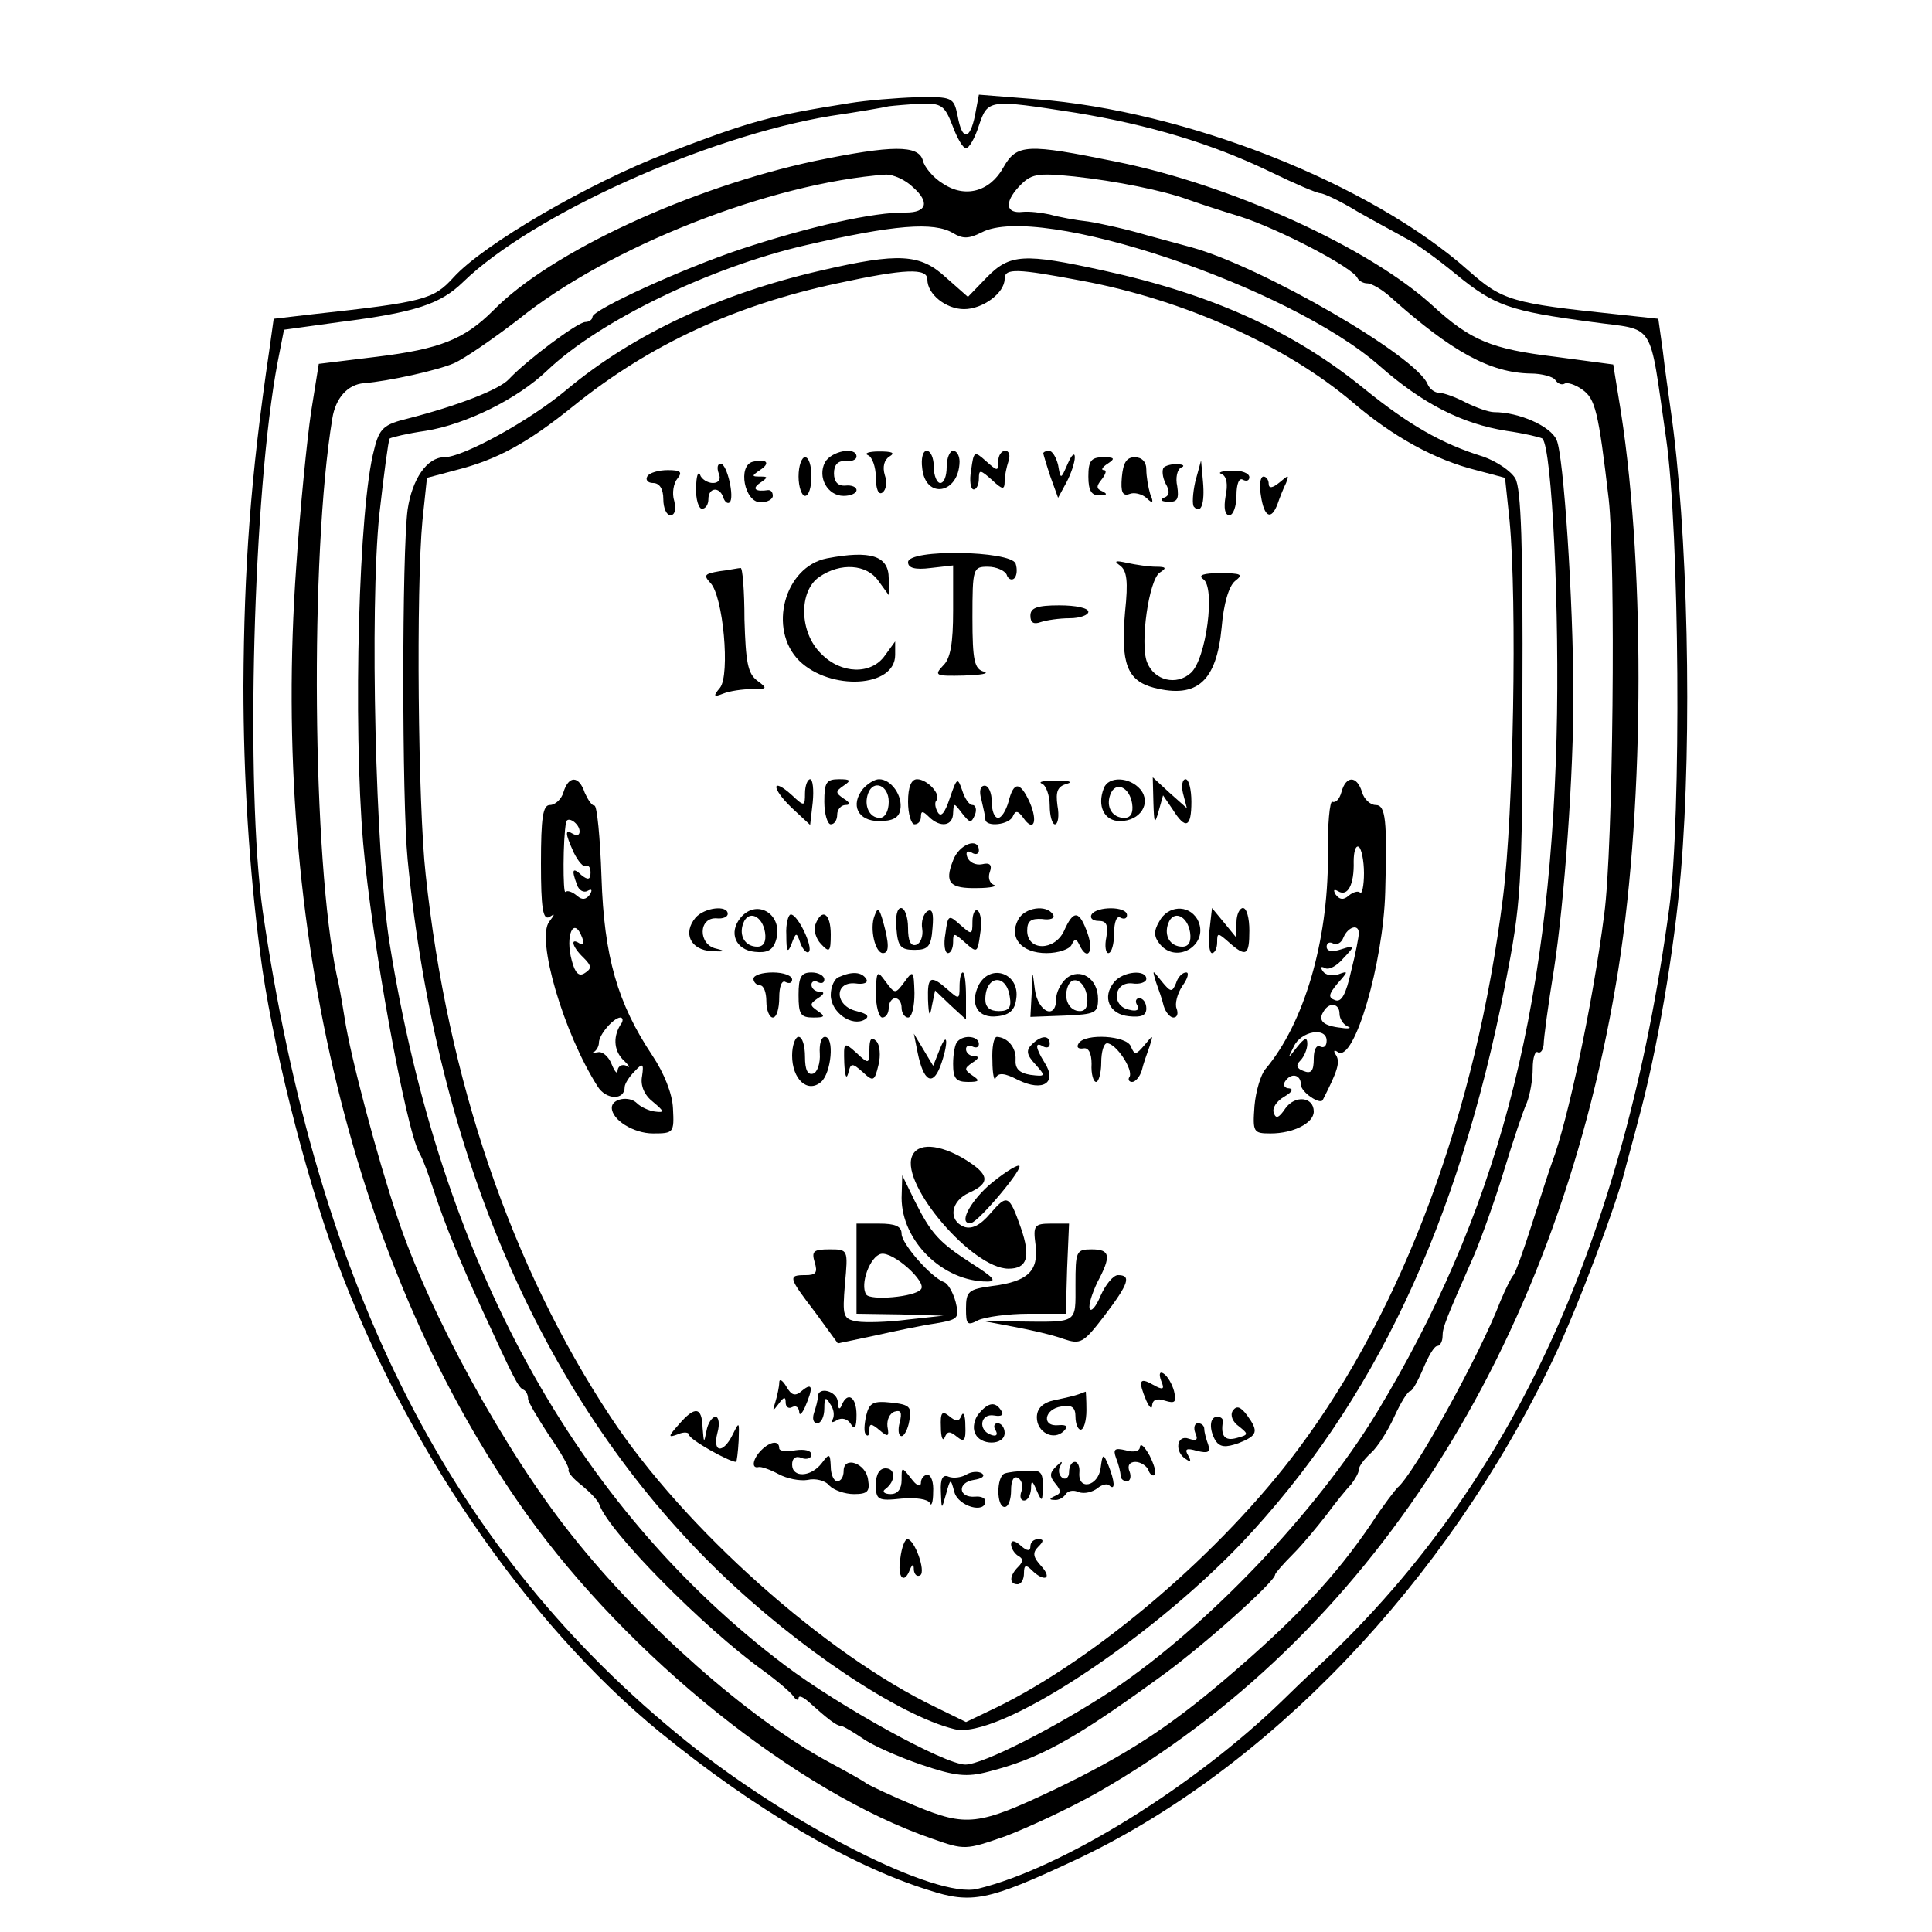 <?xml version="1.0" standalone="no"?>
<!DOCTYPE svg PUBLIC "-//W3C//DTD SVG 20010904//EN"
 "http://www.w3.org/TR/2001/REC-SVG-20010904/DTD/svg10.dtd">
<svg version="1.0" xmlns="http://www.w3.org/2000/svg"
 width="300pt" height="300pt" viewBox="0 0 300 300"
 preserveAspectRatio="xMidYMid meet">
<g transform="translate(0,300) scale(0.1,-0.1)"
fill="#000000" stroke="none">
<path d="M1320 2840 c-126 -20 -154 -28 -285 -78 -120 -46 -284 -141 -331
-193 -31 -34 -45 -38 -219 -57 l-60 -7 -7 -50 c-29 -196 -39 -337 -40 -520 0
-142 9 -284 26 -415 17 -134 68 -338 118 -475 105 -286 295 -565 503 -735 146
-119 295 -207 417 -245 67 -22 93 -16 224 45 301 140 581 433 746 780 38 80
101 247 113 300 2 8 11 40 19 71 29 106 56 264 66 384 18 213 11 535 -16 720
-3 22 -9 63 -12 90 l-7 50 -65 7 c-162 17 -177 21 -230 68 -152 135 -438 248
-672 266 l-88 7 -6 -32 c-8 -39 -20 -40 -27 -1 -6 29 -8 30 -64 29 -32 -1 -78
-5 -103 -9z m159 -35 c7 -19 16 -35 21 -35 5 0 14 16 20 35 14 41 15 41 150
20 115 -19 212 -48 303 -92 37 -18 72 -33 77 -33 5 0 31 -12 57 -28 26 -15 60
-33 74 -41 15 -7 51 -33 80 -57 60 -49 83 -57 211 -74 100 -14 88 6 115 -180
21 -145 24 -588 5 -730 -70 -516 -243 -892 -536 -1169 -27 -25 -56 -53 -65
-62 -136 -132 -341 -260 -473 -292 -64 -16 -289 98 -452 229 -365 294 -572
700 -658 1289 -27 192 -15 651 23 852 l10 51 87 12 c118 15 156 28 191 62 107
104 377 226 571 258 41 6 82 13 90 15 8 1 31 3 50 4 32 1 37 -3 49 -34z"/>
<path d="M1265 2750 c-192 -41 -410 -141 -499 -232 -45 -45 -83 -60 -181 -72
l-90 -11 -12 -75 c-6 -41 -17 -149 -23 -240 -40 -562 90 -1095 357 -1470 159
-223 421 -433 630 -505 51 -18 52 -18 115 4 34 13 99 43 143 68 421 241 708
687 804 1254 44 254 47 638 8 889 l-12 74 -90 12 c-99 12 -131 25 -190 79 -98
90 -313 188 -492 224 -138 28 -154 28 -175 -9 -21 -38 -60 -48 -94 -25 -15 9
-29 26 -31 36 -7 24 -47 24 -168 -1z m153 -41 c26 -23 21 -39 -11 -39 -50 1
-151 -22 -257 -57 -90 -30 -230 -94 -230 -105 0 -4 -5 -8 -11 -8 -12 0 -92
-60 -119 -89 -15 -16 -79 -41 -157 -61 -37 -9 -44 -15 -52 -48 -24 -88 -33
-425 -17 -612 13 -150 66 -442 87 -480 5 -8 15 -35 23 -60 17 -51 37 -101 73
-180 51 -111 58 -125 66 -128 4 -2 7 -8 7 -14 0 -5 15 -30 32 -56 18 -26 32
-50 31 -54 -2 -4 8 -15 21 -25 12 -10 25 -23 27 -30 15 -42 161 -190 254 -257
22 -16 43 -34 47 -40 4 -6 8 -7 8 -3 0 5 7 2 15 -5 30 -27 44 -38 51 -38 3 0
18 -9 33 -19 15 -11 56 -29 91 -41 53 -18 71 -20 105 -11 78 20 130 48 261
143 68 48 184 152 184 163 0 2 12 16 28 32 15 15 38 43 52 61 14 19 31 40 38
47 6 8 12 18 12 23 0 5 8 16 19 26 10 9 26 34 36 56 10 22 21 40 25 40 3 0 12
16 20 35 8 19 17 35 22 35 4 0 8 7 8 15 0 14 5 26 49 126 11 26 32 84 46 130
14 46 30 94 36 107 5 13 9 36 9 53 0 17 4 28 8 25 4 -2 8 3 9 12 0 9 7 62 16
117 16 103 31 308 30 430 0 141 -15 369 -26 392 -9 21 -58 43 -97 43 -8 0 -28
7 -44 15 -15 8 -34 15 -41 15 -7 0 -15 6 -18 13 -17 44 -258 183 -367 213 -8
2 -40 11 -70 19 -30 9 -71 18 -90 21 -19 2 -46 7 -60 11 -14 3 -32 5 -42 4
-26 -3 -29 14 -6 39 19 20 27 22 86 16 65 -7 139 -22 177 -36 11 -4 47 -16 80
-26 60 -19 177 -80 183 -96 2 -4 9 -8 15 -8 7 0 24 -10 37 -22 94 -84 154
-117 217 -118 17 0 35 -5 38 -10 4 -6 10 -8 14 -6 4 3 17 -1 28 -9 20 -14 25
-33 41 -170 11 -97 7 -542 -7 -645 -18 -140 -57 -322 -81 -385 -4 -11 -18 -54
-31 -95 -13 -41 -26 -77 -29 -80 -3 -3 -12 -21 -20 -40 -32 -84 -135 -270
-160 -290 -3 -3 -22 -27 -40 -55 -57 -84 -119 -150 -227 -242 -89 -76 -156
-119 -264 -171 -120 -57 -138 -59 -218 -26 -36 15 -70 31 -76 35 -5 4 -32 19
-60 34 -123 67 -287 212 -397 351 -104 130 -222 346 -271 494 -31 92 -73 250
-82 310 -4 25 -9 54 -12 65 -38 178 -42 653 -7 865 5 32 24 53 49 55 38 3 115
20 140 31 16 7 61 38 100 68 140 113 392 212 571 225 11 0 30 -8 42 -20z m62
-71 c15 -9 24 -9 44 1 88 47 477 -83 618 -207 67 -59 128 -90 197 -101 28 -4
53 -10 56 -12 15 -15 27 -270 22 -464 -11 -432 -94 -743 -280 -1050 -94 -154
-263 -331 -409 -429 -88 -58 -202 -116 -229 -116 -32 0 -195 90 -280 154 -327
247 -535 628 -614 1121 -22 136 -31 520 -16 666 7 62 14 115 16 118 3 2 28 8
56 12 62 10 142 49 189 94 81 77 253 160 400 194 138 32 200 37 230 19z"/>
<path d="M1275 2580 c-157 -36 -292 -99 -395 -185 -57 -48 -161 -105 -190
-105 -27 0 -50 -34 -57 -81 -9 -66 -9 -453 0 -544 45 -461 212 -843 484 -1106
122 -118 279 -223 365 -244 66 -17 299 135 446 289 205 217 336 494 409 866
25 128 27 151 27 450 1 234 -2 321 -11 337 -7 12 -30 27 -50 34 -65 20 -116
50 -183 104 -110 90 -237 148 -407 185 -123 27 -145 26 -181 -11 l-29 -30 -34
30 c-40 37 -73 39 -194 11z m165 -14 c0 -23 29 -46 57 -46 29 0 63 25 63 47 0
17 19 16 120 -3 161 -30 319 -102 422 -190 61 -52 126 -88 190 -104 l45 -12 7
-66 c12 -127 6 -457 -10 -584 -42 -336 -155 -640 -318 -858 -120 -161 -313
-325 -468 -401 l-48 -23 -47 23 c-171 82 -391 278 -505 451 -154 233 -253 523
-287 842 -12 107 -15 444 -5 550 l7 66 45 12 c63 16 110 41 183 100 118 95
250 156 409 190 106 23 140 24 140 6z"/>
<path d="M1281 2282 c-12 -23 4 -52 29 -52 11 0 20 4 20 9 0 5 -8 8 -17 7 -12
-1 -18 6 -18 19 0 13 6 20 18 19 9 -1 17 2 17 7 0 16 -39 9 -49 -9z"/>
<path d="M1348 2293 c6 -2 12 -18 12 -34 0 -18 4 -28 10 -24 6 4 8 16 4 27 -4
13 -1 24 7 29 10 6 4 8 -16 8 -16 0 -24 -3 -17 -6z"/>
<path d="M1432 2273 c5 -49 57 -40 58 10 0 9 -4 17 -10 17 -5 0 -10 -11 -10
-25 0 -14 -4 -25 -10 -25 -5 0 -10 11 -10 25 0 14 -5 25 -11 25 -6 0 -9 -12
-7 -27z"/>
<path d="M1508 2270 c-3 -16 -1 -30 4 -30 4 0 8 7 8 17 0 14 2 14 20 -2 17
-16 20 -16 20 -2 0 8 3 22 6 31 3 9 1 16 -5 16 -6 0 -11 -7 -11 -17 0 -15 -1
-15 -19 1 -18 16 -19 16 -23 -14z"/>
<path d="M1620 2296 c0 -1 5 -18 11 -36 l12 -33 13 24 c7 13 13 31 13 39 0 8
-5 4 -11 -10 -11 -25 -11 -25 -15 -2 -3 12 -9 22 -14 22 -5 0 -9 -2 -9 -4z"/>
<path d="M1169 2283 c-24 -6 -13 -63 12 -63 11 0 19 5 19 10 0 6 -3 9 -7 9
-20 -3 -26 2 -13 11 13 9 13 10 0 10 -13 0 -13 1 0 10 17 11 11 18 -11 13z"/>
<path d="M1240 2260 c0 -16 5 -30 10 -30 6 0 10 14 10 30 0 17 -4 30 -10 30
-5 0 -10 -13 -10 -30z"/>
<path d="M1690 2260 c0 -22 5 -30 18 -29 11 0 12 2 4 6 -10 4 -10 8 -1 19 6 8
8 14 3 14 -5 0 -2 5 6 10 12 8 11 10 -7 10 -19 0 -23 -6 -23 -30z"/>
<path d="M1742 2259 c-2 -23 1 -30 12 -26 7 3 19 0 26 -6 10 -10 12 -8 6 6 -3
10 -6 27 -6 38 0 12 -7 19 -18 19 -13 0 -18 -9 -20 -31z"/>
<path d="M1116 2265 c4 -9 0 -15 -9 -15 -8 0 -18 6 -20 13 -3 6 -6 -3 -6 -20
-1 -18 4 -33 9 -33 6 0 10 7 10 15 0 18 17 20 23 3 2 -7 7 -11 10 -8 8 7 -4
60 -14 60 -5 0 -6 -7 -3 -15z"/>
<path d="M1807 2274 c-3 -4 -2 -15 3 -25 7 -12 6 -19 -3 -22 -6 -3 -4 -6 7 -6
14 -1 17 4 14 24 -3 13 0 26 6 29 6 2 4 5 -5 5 -9 1 -19 -2 -22 -5z"/>
<path d="M1856 2252 c-4 -18 -5 -36 -2 -39 11 -12 17 5 14 39 l-3 33 -9 -33z"/>
<path d="M1005 2260 c-3 -5 1 -10 9 -10 10 0 16 -9 16 -25 0 -14 5 -25 11 -25
7 0 9 9 6 22 -4 12 -1 28 5 35 8 10 5 13 -15 13 -14 0 -29 -4 -32 -10z"/>
<path d="M1897 2264 c8 -4 10 -16 6 -35 -3 -18 -1 -29 6 -29 6 0 11 14 11 31
0 17 4 28 10 24 6 -3 10 -1 10 4 0 6 -12 11 -27 10 -16 0 -23 -3 -16 -5z"/>
<path d="M1958 2230 c5 -33 16 -39 26 -12 3 9 9 24 13 32 5 13 4 13 -10 1 -11
-9 -17 -10 -17 -2 0 6 -4 11 -8 11 -5 0 -7 -13 -4 -30z"/>
<path d="M1284 2133 c-66 -13 -92 -110 -43 -159 48 -47 149 -42 149 9 l0 21
-16 -22 c-21 -30 -68 -29 -99 3 -34 33 -35 97 -3 119 33 23 74 20 92 -6 l16
-22 0 26 c0 35 -28 44 -96 31z"/>
<path d="M1410 2127 c0 -9 11 -12 35 -9 l35 4 0 -70 c0 -51 -4 -75 -16 -86
-14 -15 -11 -16 33 -15 26 1 40 3 31 6 -15 4 -18 17 -18 84 0 77 1 79 24 79
13 0 26 -6 29 -12 2 -7 8 -10 12 -6 4 4 5 14 2 23 -8 20 -167 23 -167 2z"/>
<path d="M1739 2122 c11 -8 13 -25 8 -72 -7 -80 3 -107 45 -118 67 -17 97 10
105 94 3 36 11 64 21 72 13 10 10 12 -24 12 -25 0 -34 -3 -26 -9 20 -12 5
-125 -19 -146 -22 -20 -57 -12 -68 17 -11 29 3 128 20 139 11 7 10 9 -6 9 -11
0 -31 3 -45 6 -18 4 -21 3 -11 -4z"/>
<path d="M1117 2113 c-23 -4 -25 -6 -14 -18 20 -20 31 -143 15 -163 -11 -13
-10 -15 5 -9 10 4 30 7 45 7 24 0 24 1 8 13 -15 11 -18 29 -20 95 0 45 -3 81
-6 80 -3 0 -17 -3 -33 -5z"/>
<path d="M1600 2044 c0 -11 5 -14 16 -10 9 3 29 6 45 6 16 0 29 5 29 10 0 6
-20 10 -45 10 -35 0 -45 -4 -45 -16z"/>
<path d="M875 1770 c-3 -11 -13 -20 -21 -20 -11 0 -14 -19 -14 -91 0 -69 3
-88 13 -83 9 6 9 5 0 -7 -21 -26 22 -173 75 -256 13 -21 42 -22 42 -1 0 5 7
16 15 24 13 14 15 13 12 -7 -3 -15 4 -30 17 -40 18 -15 18 -17 3 -15 -9 1 -22
7 -28 13 -12 12 -39 7 -39 -7 0 -19 34 -40 64 -40 32 0 33 1 31 39 -1 23 -14
55 -32 82 -54 81 -75 153 -79 277 -2 61 -7 112 -11 111 -4 0 -10 9 -15 20 -9
27 -25 27 -33 1z m25 -61 c0 -6 -4 -7 -10 -4 -13 8 -13 2 1 -29 7 -14 15 -23
19 -21 4 2 7 -2 7 -10 0 -11 -4 -12 -14 -4 -14 13 -16 9 -7 -15 3 -9 11 -13
17 -9 6 3 7 1 3 -6 -6 -8 -12 -9 -20 -2 -7 6 -15 9 -18 6 -4 -4 -4 83 1 108 2
11 21 -2 21 -14z m4 -165 c3 -8 2 -12 -4 -9 -15 10 -12 -5 6 -22 13 -13 13
-17 2 -24 -9 -6 -15 0 -20 19 -11 39 3 71 16 36z m59 -136 c-12 -20 -9 -42 7
-56 8 -8 9 -11 3 -7 -7 3 -13 0 -14 -7 0 -7 -4 -3 -9 9 -5 13 -15 21 -22 19
-7 -1 -10 -1 -5 1 4 3 7 9 7 14 0 12 22 38 33 39 5 0 5 -6 0 -12z"/>
<path d="M1250 1768 c0 -20 -1 -21 -20 -3 -32 29 -33 12 -1 -19 l29 -27 4 35
c2 20 0 36 -4 36 -4 0 -8 -10 -8 -22z"/>
<path d="M1280 1755 c0 -19 5 -35 10 -35 6 0 10 7 10 15 0 8 6 15 13 15 8 0 7
4 -3 10 -13 9 -13 11 0 20 12 8 11 10 -7 10 -20 0 -23 -5 -23 -35z"/>
<path d="M1340 1775 c-20 -25 -8 -50 25 -50 21 0 31 5 33 18 4 21 -14 47 -33
47 -7 0 -18 -7 -25 -15z m40 -20 c0 -15 -6 -25 -14 -25 -16 0 -25 19 -18 38 8
22 32 13 32 -13z"/>
<path d="M1410 1755 c0 -19 5 -35 10 -35 6 0 10 5 10 12 0 9 3 9 12 0 18 -18
38 -15 38 6 1 16 1 16 14 -1 12 -15 14 -16 20 -2 3 8 1 15 -4 15 -5 0 -12 10
-16 23 -7 20 -8 20 -19 -12 -8 -24 -14 -31 -19 -22 -4 7 -5 15 -2 18 8 9 -14
33 -30 33 -9 0 -14 -12 -14 -35z"/>
<path d="M1618 1783 c6 -2 12 -18 12 -34 0 -16 4 -29 8 -29 5 0 7 13 4 29 -3
22 0 30 15 34 10 3 2 5 -17 5 -19 0 -29 -2 -22 -5z"/>
<path d="M1714 1776 c-11 -28 1 -51 25 -51 32 0 49 28 32 49 -17 20 -50 21
-57 2z m44 -24 c2 -14 -2 -22 -12 -22 -19 0 -29 17 -22 36 8 22 30 12 34 -14z"/>
<path d="M1791 1754 c1 -33 2 -35 8 -14 l7 25 15 -22 c20 -32 29 -28 29 12 0
19 -4 35 -9 35 -5 0 -7 -10 -4 -22 l6 -23 -27 24 -26 24 1 -39z"/>
<path d="M2083 1770 c-3 -11 -9 -17 -14 -15 -4 3 -8 -36 -7 -87 0 -130 -37
-257 -97 -328 -7 -8 -15 -34 -17 -57 -3 -41 -2 -43 25 -43 35 0 67 16 67 34 0
23 -29 26 -44 5 -10 -15 -15 -17 -18 -7 -3 7 4 18 16 25 12 7 15 12 8 13 -7 0
-10 5 -7 10 9 15 25 12 25 -4 0 -12 30 -32 34 -24 23 45 27 58 21 69 -5 7 -4
10 3 5 25 -15 70 138 73 249 3 111 1 135 -15 135 -8 0 -18 9 -21 20 -8 26 -25
26 -32 0z m35 -126 c0 -19 -3 -33 -6 -30 -3 3 -11 1 -18 -5 -8 -7 -14 -6 -20
2 -4 7 -3 9 4 5 15 -9 25 11 24 46 0 15 3 26 8 23 4 -3 8 -21 8 -41z m-8 -93
c0 -5 -5 -32 -12 -59 -8 -36 -15 -49 -25 -45 -11 4 -10 9 4 26 17 19 17 20 1
14 -10 -3 -20 -1 -24 5 -4 6 -3 8 3 5 6 -4 19 3 29 15 19 20 19 21 -3 14 -15
-5 -23 -3 -23 4 0 6 5 8 10 5 6 -3 13 1 16 9 7 17 24 22 24 7z m-30 -125 c0
-8 6 -17 13 -20 6 -2 2 -4 -10 -2 -28 3 -37 11 -28 25 9 16 25 13 25 -3z m-20
-42 c0 -8 -4 -12 -10 -9 -6 3 -10 -5 -10 -19 0 -19 -4 -24 -16 -19 -11 4 -12
9 -5 16 6 6 11 18 11 26 0 11 -4 10 -16 -5 -15 -19 -15 -19 -5 1 11 24 51 31
51 9z"/>
<path d="M1524 1758 c3 -13 6 -26 6 -30 0 -13 38 -9 43 5 4 9 8 8 16 -3 16
-23 23 -6 10 24 -15 33 -25 33 -33 1 -4 -14 -11 -25 -16 -25 -6 0 -10 11 -10
25 0 14 -5 25 -11 25 -7 0 -9 -9 -5 -22z"/>
<path d="M1480 1664 c-14 -35 -5 -44 38 -43 20 0 32 3 25 5 -7 3 -9 12 -6 20
4 11 0 15 -12 12 -10 -2 -20 3 -23 11 -3 8 0 11 7 7 6 -4 11 -2 11 3 0 22 -31
10 -40 -15z"/>
<path d="M1080 1575 c-20 -24 -8 -50 25 -52 21 -1 23 0 7 4 -28 6 -28 49 1 47
9 -1 17 2 17 7 0 14 -36 10 -50 -6z"/>
<path d="M1150 1575 c-19 -23 -8 -50 22 -53 19 -2 28 2 33 18 12 39 -29 66
-55 35z m38 -23 c2 -14 -2 -22 -12 -22 -19 0 -29 17 -22 36 8 22 30 12 34 -14z"/>
<path d="M1358 1578 c-8 -20 1 -58 13 -58 10 0 10 14 0 50 -6 20 -8 22 -13 8z"/>
<path d="M1392 1558 c2 -28 7 -33 28 -33 21 0 26 5 28 34 2 22 0 31 -8 26 -6
-4 -10 -16 -8 -27 2 -12 -3 -23 -9 -25 -9 -3 -13 6 -13 26 0 17 -5 31 -11 31
-6 0 -9 -14 -7 -32z"/>
<path d="M1510 1569 c0 -21 -1 -21 -19 -5 -18 16 -19 16 -23 -14 -3 -16 -1
-30 4 -30 4 0 8 7 8 17 0 15 1 15 19 -1 18 -16 19 -16 23 14 3 17 1 33 -4 36
-4 3 -8 -5 -8 -17z"/>
<path d="M1581 1572 c-15 -28 5 -52 44 -52 18 0 36 6 39 13 5 10 7 10 12 0 12
-26 23 -12 13 17 -13 37 -22 38 -37 4 -15 -31 -57 -31 -57 1 0 15 6 19 23 18
13 -2 21 1 17 7 -10 16 -44 11 -54 -8z"/>
<path d="M1695 1580 c-3 -5 1 -10 11 -10 12 0 15 -6 12 -25 -3 -14 -1 -25 3
-25 5 0 9 14 9 31 0 17 4 28 10 24 6 -3 10 -1 10 4 0 14 -47 14 -55 1z"/>
<path d="M1800 1569 c-9 -15 -8 -24 1 -35 27 -33 79 1 58 39 -14 23 -46 21
-59 -4z m48 -17 c2 -14 -2 -22 -12 -22 -19 0 -29 17 -22 36 8 22 30 12 34 -14z"/>
<path d="M1878 1555 c-2 -19 0 -35 4 -35 4 0 8 7 8 17 0 15 1 15 18 0 27 -24
32 -21 32 18 0 19 -4 35 -10 35 -5 0 -10 -10 -10 -22 l-1 -23 -18 22 -19 23
-4 -35z"/>
<path d="M1221 1548 c0 -26 2 -29 8 -14 7 19 8 19 14 1 4 -10 10 -16 13 -13 7
7 -17 58 -28 58 -4 0 -8 -15 -7 -32z"/>
<path d="M1266 1564 c-3 -8 1 -22 9 -30 13 -14 15 -12 15 15 0 33 -14 42 -24
15z"/>
<path d="M1170 1480 c0 -5 5 -10 10 -10 6 0 10 -11 10 -25 0 -14 5 -25 10 -25
6 0 10 14 10 31 0 17 4 28 10 24 6 -3 10 -1 10 4 0 6 -13 11 -30 11 -16 0 -30
-4 -30 -10z"/>
<path d="M1240 1455 c0 -30 3 -35 23 -35 18 0 19 2 7 10 -13 9 -13 11 0 20 10
6 11 10 3 10 -7 0 -13 5 -13 11 0 5 5 7 10 4 6 -3 10 -1 10 4 0 6 -9 11 -20
11 -16 0 -20 -7 -20 -35z"/>
<path d="M1303 1483 c-7 -2 -13 -15 -13 -28 0 -27 33 -50 53 -38 8 5 3 9 -13
13 -34 8 -35 46 -2 43 13 -2 21 1 17 7 -7 11 -22 12 -42 3z"/>
<path d="M1360 1458 c0 -21 5 -38 10 -38 6 0 10 7 10 15 0 8 5 15 10 15 6 0
10 -7 10 -15 0 -8 5 -15 10 -15 6 0 10 17 10 38 -1 35 -2 36 -15 18 -15 -20
-15 -20 -30 0 -13 18 -14 17 -15 -18z"/>
<path d="M1490 1468 c0 -20 -1 -20 -18 -5 -27 24 -32 21 -31 -15 1 -26 3 -28
6 -10 l5 24 24 -23 24 -22 0 36 c0 20 -2 37 -5 37 -3 0 -5 -10 -5 -22z"/>
<path d="M1520 1471 c-15 -30 -2 -53 29 -49 19 2 27 10 29 27 6 39 -39 56 -58
22z m48 -19 c3 -17 -2 -22 -17 -22 -14 0 -21 6 -21 18 0 38 33 41 38 4z"/>
<path d="M1602 1458 l-2 -37 53 2 c48 2 52 4 52 26 0 32 -28 49 -49 32 -9 -8
-16 -22 -16 -32 0 -33 -28 -21 -33 14 -4 32 -4 32 -5 -5z m86 -6 c2 -14 -2
-22 -11 -22 -17 0 -26 19 -19 38 7 19 27 9 30 -16z"/>
<path d="M1730 1475 c-19 -23 -8 -50 23 -53 19 -2 27 1 27 12 0 9 -5 16 -11
16 -5 0 -7 -5 -3 -11 4 -7 -1 -10 -12 -7 -29 5 -25 44 4 41 12 -2 22 2 22 7 0
15 -36 12 -50 -5z"/>
<path d="M1795 1475 c4 -11 10 -28 12 -37 3 -10 10 -18 15 -18 6 0 8 6 5 14
-3 7 1 23 9 35 8 11 11 21 6 21 -6 0 -13 -7 -16 -17 -6 -14 -8 -14 -22 3 -15
19 -15 19 -9 -1z"/>
<path d="M1230 1361 c0 -37 24 -59 45 -41 16 14 21 70 6 70 -6 0 -9 -12 -8
-26 1 -15 -4 -29 -10 -31 -9 -3 -13 6 -13 26 0 17 -4 31 -10 31 -5 0 -10 -13
-10 -29z"/>
<path d="M1350 1370 c0 -22 -1 -23 -20 -5 -20 18 -20 17 -19 -16 1 -19 3 -26
6 -16 4 17 6 17 23 2 16 -15 18 -14 24 11 4 15 2 32 -3 37 -8 8 -11 4 -11 -13z"/>
<path d="M1425 1365 c9 -44 23 -52 35 -21 13 35 12 59 -1 26 l-10 -25 -15 25
-15 25 6 -30z"/>
<path d="M1487 1383 c-4 -3 -7 -19 -7 -35 0 -22 4 -28 23 -28 18 0 19 2 7 10
-13 9 -13 11 0 20 10 6 11 10 3 10 -7 0 -13 5 -13 11 0 5 5 7 10 4 6 -3 10 -1
10 4 0 12 -23 15 -33 4z"/>
<path d="M1541 1353 c0 -21 3 -33 5 -27 4 9 14 8 35 -3 39 -19 61 -4 41 27
-15 24 -15 33 -2 25 6 -3 10 -1 10 4 0 14 -13 14 -28 -1 -9 -9 -8 -16 6 -31
16 -18 16 -19 -8 -16 -18 3 -24 10 -23 24 1 18 -12 34 -29 35 -5 0 -8 -17 -7
-37z"/>
<path d="M1675 1380 c-4 -6 -1 -9 7 -8 8 2 13 -7 13 -24 -1 -16 3 -28 7 -28 4
0 8 14 8 30 0 17 4 30 9 30 14 0 41 -41 35 -52 -3 -4 -1 -8 4 -8 5 0 12 8 15
18 2 9 8 26 12 37 6 19 6 19 -8 2 -13 -15 -15 -16 -21 -2 -6 17 -71 21 -81 5z"/>
<path d="M1416 1204 c-17 -44 94 -174 150 -174 29 0 35 18 19 64 -18 51 -21
52 -47 22 -16 -19 -29 -25 -41 -21 -25 10 -21 40 8 53 33 15 32 28 -7 52 -40
24 -74 26 -82 4z"/>
<path d="M1535 1159 c-31 -28 -47 -61 -27 -58 12 2 85 89 74 89 -6 0 -27 -14
-47 -31z"/>
<path d="M1400 1140 c0 -67 64 -130 133 -130 16 0 9 7 -24 28 -51 33 -63 46
-89 98 l-19 39 -1 -35z"/>
<path d="M1330 1030 l0 -70 68 -1 67 -2 -55 -6 c-30 -4 -66 -5 -79 -3 -22 4
-23 8 -19 58 5 54 5 54 -24 54 -25 0 -28 -3 -23 -20 5 -16 2 -20 -14 -20 -28
0 -27 -3 15 -58 l35 -48 57 12 c31 7 74 16 95 19 35 6 37 8 31 33 -4 15 -12
29 -18 31 -21 8 -66 60 -66 75 0 12 -10 16 -35 16 l-35 0 0 -70z m100 -32 c-9
-12 -79 -18 -85 -8 -10 16 6 59 23 63 19 4 72 -44 62 -55z"/>
<path d="M1608 1067 c5 -41 -12 -57 -68 -64 -36 -5 -40 -8 -40 -35 0 -25 2
-27 19 -18 11 5 46 10 78 10 l58 0 2 70 3 70 -28 0 c-26 0 -28 -3 -24 -33z"/>
<path d="M1670 1005 c0 -61 5 -58 -90 -57 l-55 1 48 -9 c27 -5 62 -13 78 -19
27 -9 31 -7 64 36 38 50 42 63 21 63 -7 0 -19 -14 -27 -32 -7 -17 -15 -26 -17
-20 -2 6 4 24 12 41 22 41 20 51 -9 51 -24 0 -25 -3 -25 -55z"/>
<path d="M1803 856 c6 -14 3 -15 -13 -6 -21 12 -23 6 -10 -25 5 -11 9 -14 9
-7 1 9 8 11 20 7 16 -5 18 -2 14 15 -3 11 -10 23 -16 27 -6 4 -8 0 -4 -11z"/>
<path d="M1210 853 c0 -6 -3 -20 -6 -30 -5 -15 -4 -15 5 -3 8 11 11 12 11 2 0
-7 5 -10 10 -7 6 3 10 0 11 -7 0 -7 4 -4 9 7 13 30 12 39 -4 26 -11 -10 -17
-8 -25 6 -6 10 -11 13 -11 6z"/>
<path d="M1270 831 c0 -5 -3 -16 -6 -25 -3 -9 -1 -16 5 -16 6 0 11 10 11 23 0
17 2 19 9 7 6 -8 7 -18 4 -24 -4 -5 -1 -6 7 -1 7 4 16 2 21 -6 6 -10 9 -6 9
14 0 28 -14 37 -23 15 -3 -8 -6 -6 -6 5 -1 17 -31 25 -31 8z"/>
<path d="M1675 835 c-5 -2 -22 -6 -37 -9 -19 -4 -28 -13 -28 -27 0 -23 26 -37
42 -21 7 7 4 10 -8 9 -27 -3 -23 25 4 29 16 3 22 -1 22 -16 0 -11 4 -20 8 -20
5 0 9 14 9 30 0 17 -1 30 -1 29 -1 0 -5 -2 -11 -4z"/>
<path d="M1345 802 c-3 -14 -4 -27 0 -30 3 -3 5 0 5 8 0 10 3 10 16 -1 13 -11
15 -10 12 6 -1 10 3 20 11 23 10 3 12 -1 8 -17 -3 -11 -2 -21 3 -21 4 0 10 11
12 24 4 21 1 25 -28 28 -28 3 -34 0 -39 -20z"/>
<path d="M1520 805 c-7 -8 -10 -22 -6 -30 7 -20 46 -20 46 0 0 8 -5 15 -11 15
-5 0 -7 -5 -3 -11 4 -7 1 -10 -7 -7 -21 7 -17 34 5 30 11 -2 15 1 11 7 -9 15
-20 14 -35 -4z"/>
<path d="M1914 809 c-4 -7 0 -17 10 -24 15 -12 15 -13 -4 -18 -18 -5 -25 3
-21 26 0 4 -3 7 -9 7 -12 0 -13 -20 -2 -38 7 -9 15 -10 35 -3 30 12 32 18 13
44 -10 13 -16 15 -22 6z"/>
<path d="M1054 788 c-17 -19 -17 -21 -1 -15 9 4 17 3 17 -1 0 -7 62 -42 73
-42 1 0 3 15 4 33 1 30 1 30 -9 10 -15 -31 -32 -29 -24 2 4 14 2 25 -3 25 -5
0 -12 -10 -14 -22 -4 -20 -4 -19 -6 5 -1 33 -12 34 -37 5z"/>
<path d="M1461 784 c0 -16 3 -23 6 -16 4 10 8 10 19 1 11 -9 14 -6 13 17 0 16
-3 23 -6 16 -4 -10 -8 -10 -19 -1 -11 9 -14 6 -13 -17z"/>
<path d="M1856 775 c5 -11 2 -13 -10 -9 -19 7 -23 -21 -4 -32 7 -5 8 -3 3 6
-6 10 -3 12 14 7 17 -4 21 -2 17 10 -3 8 -6 19 -6 24 0 5 -4 9 -10 9 -5 0 -7
-7 -4 -15z"/>
<path d="M1182 748 c-13 -13 -16 -29 -4 -26 4 1 18 -4 31 -11 13 -7 33 -11 45
-9 12 3 28 -1 34 -9 7 -7 24 -13 38 -13 21 0 25 4 22 22 -3 26 -38 38 -38 14
0 -9 -4 -16 -10 -16 -5 0 -10 10 -10 23 -1 20 -2 21 -14 5 -17 -22 -46 -23
-46 -2 0 10 6 14 15 10 8 -3 15 0 15 5 0 7 -11 9 -25 7 -14 -3 -25 -1 -25 3 0
13 -14 11 -28 -3z"/>
<path d="M1770 753 c0 -6 -9 -9 -22 -5 -17 4 -20 2 -15 -12 4 -10 7 -22 7 -27
0 -5 4 -9 10 -9 5 0 7 7 4 15 -4 9 0 15 9 15 8 0 17 -6 20 -12 2 -7 7 -11 10
-8 3 3 -1 16 -8 30 -8 14 -14 20 -15 13z"/>
<path d="M1709 720 c-4 -28 -35 -35 -33 -7 1 9 -2 17 -7 17 -5 0 -9 -7 -9 -16
0 -8 -5 -12 -10 -9 -6 4 -7 12 -4 18 5 9 3 9 -6 0 -10 -10 -11 -15 -1 -27 9
-11 9 -15 -1 -19 -9 -4 -9 -6 -1 -6 6 -1 14 3 18 9 3 5 12 7 20 3 9 -3 21 0
29 6 7 6 16 8 19 4 9 -8 8 7 -2 32 -8 19 -9 18 -12 -5z"/>
<path d="M1360 695 c0 -24 3 -26 40 -22 23 2 41 -1 44 -7 2 -6 5 1 5 17 1 15
-3 27 -9 27 -5 0 -10 -6 -10 -12 0 -8 -7 -5 -15 6 -15 19 -15 19 -15 -2 0 -14
-6 -22 -17 -22 -10 0 -14 4 -8 8 16 12 16 32 0 32 -9 0 -15 -9 -15 -25z"/>
<path d="M1500 710 c-7 -4 -19 -6 -27 -3 -9 4 -13 -3 -12 -23 1 -29 1 -29 8
-4 7 25 7 25 13 3 6 -22 48 -34 48 -14 0 5 -7 8 -16 7 -26 -2 -28 22 -2 26 13
2 18 6 13 10 -6 4 -17 3 -25 -2z"/>
<path d="M1560 712 c-13 -5 -13 -52 0 -52 6 0 10 12 10 26 0 15 4 23 11 19 6
-4 8 -13 5 -21 -3 -8 -1 -14 4 -14 6 0 10 8 11 18 0 14 2 14 9 -3 8 -18 9 -17
9 6 1 23 -3 27 -24 25 -14 0 -29 -2 -35 -4z"/>
<path d="M1398 580 c-5 -30 6 -41 15 -17 4 9 6 9 6 -1 1 -7 5 -11 10 -8 9 6
-9 56 -20 56 -4 0 -9 -13 -11 -30z"/>
<path d="M1570 602 c0 -6 5 -14 11 -18 8 -4 8 -9 0 -17 -14 -14 -14 -27 -1
-27 6 0 10 8 10 17 0 13 3 14 12 5 19 -19 33 -14 15 6 -13 14 -14 21 -5 30 9
9 9 12 0 12 -7 0 -12 -5 -12 -11 0 -8 -5 -8 -15 1 -9 8 -15 9 -15 2z"/>
</g>
</svg>
